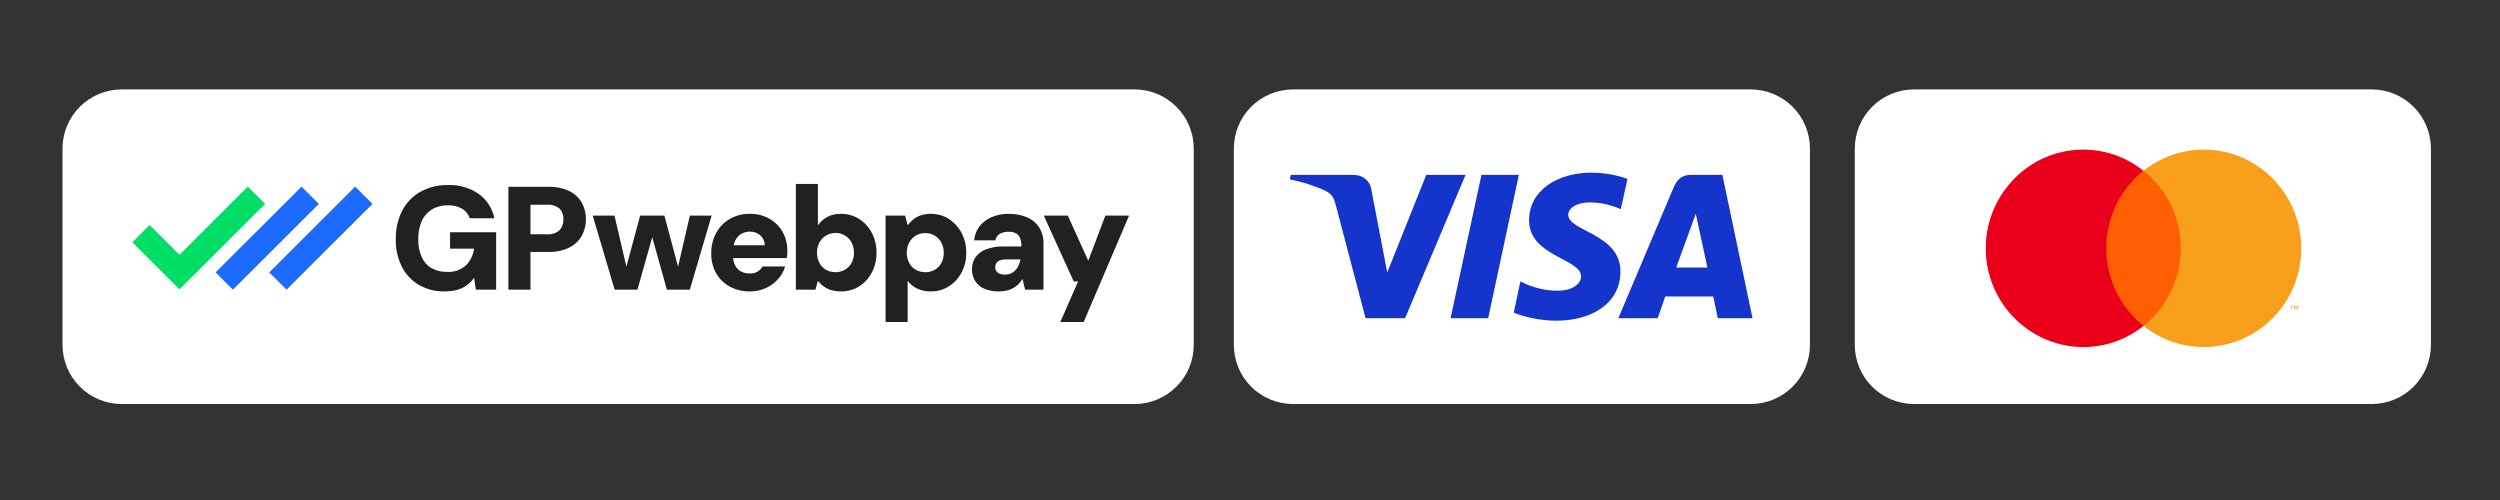 <svg xmlns="http://www.w3.org/2000/svg" xmlns:xlink="http://www.w3.org/1999/xlink" width="250" zoomAndPan="magnify" viewBox="0 0 187.5 37.5" height="50" preserveAspectRatio="xMidYMid meet" version="1.0"><rect x="0" y="0" width="187.5" height="37.5" fill="#333333" stroke="none"/><defs><clipPath id="74d1f747a6"><path d="M 92.445 6.613 L 135.762 6.613 L 135.762 30.301 L 92.445 30.301 Z M 92.445 6.613 " clip-rule="nonzero"/></clipPath><clipPath id="fc65738650"><path d="M 96.977 6.707 L 131.309 6.707 C 132.484 6.707 133.613 7.176 134.445 8.008 C 135.281 8.84 135.746 9.969 135.746 11.148 L 135.746 25.859 C 135.746 27.035 135.281 28.168 134.445 29 C 133.613 29.832 132.484 30.301 131.309 30.301 L 96.977 30.301 C 95.801 30.301 94.672 29.832 93.836 29 C 93.004 28.168 92.539 27.035 92.539 25.859 L 92.539 11.148 C 92.539 9.969 93.004 8.84 93.836 8.008 C 94.672 7.176 95.801 6.707 96.977 6.707 Z M 96.977 6.707 " clip-rule="nonzero"/></clipPath><clipPath id="9d78058893"><path d="M 139.016 6.613 L 182.332 6.613 L 182.332 30.301 L 139.016 30.301 Z M 139.016 6.613 " clip-rule="nonzero"/></clipPath><clipPath id="dfd4630d56"><path d="M 143.551 6.707 L 177.879 6.707 C 179.055 6.707 180.188 7.176 181.02 8.008 C 181.852 8.84 182.32 9.969 182.32 11.148 L 182.32 25.859 C 182.32 27.035 181.852 28.168 181.02 29 C 180.188 29.832 179.055 30.301 177.879 30.301 L 143.551 30.301 C 142.371 30.301 141.242 29.832 140.41 29 C 139.578 28.168 139.109 27.035 139.109 25.859 L 139.109 11.148 C 139.109 9.969 139.578 8.84 140.41 8.008 C 141.242 7.176 142.371 6.707 143.551 6.707 Z M 143.551 6.707 " clip-rule="nonzero"/></clipPath><clipPath id="eb05f2d645"><path d="M 96.699 12.949 L 131.484 12.949 L 131.484 24.051 L 96.699 24.051 Z M 96.699 12.949 " clip-rule="nonzero"/></clipPath><clipPath id="94e6b21c5c"><path d="M 148.922 11.223 L 161 11.223 L 161 26.027 L 148.922 26.027 Z M 148.922 11.223 " clip-rule="nonzero"/></clipPath><clipPath id="488f6ded41"><path d="M 160 11.223 L 172.605 11.223 L 172.605 26.027 L 160 26.027 Z M 160 11.223 " clip-rule="nonzero"/></clipPath><clipPath id="064b6699b8"><path d="M 171 22 L 172.605 22 L 172.605 24 L 171 24 Z M 171 22 " clip-rule="nonzero"/></clipPath><clipPath id="ef698c57d2"><path d="M 4.594 6.613 L 89.566 6.613 L 89.566 30.301 L 4.594 30.301 Z M 4.594 6.613 " clip-rule="nonzero"/></clipPath><clipPath id="cc012db6e0"><path d="M 9.129 6.707 L 85.094 6.707 C 86.27 6.707 87.398 7.176 88.23 8.008 C 89.066 8.84 89.531 9.969 89.531 11.148 L 89.531 25.859 C 89.531 27.035 89.066 28.168 88.23 29 C 87.398 29.832 86.27 30.301 85.094 30.301 L 9.129 30.301 C 7.949 30.301 6.82 29.832 5.988 29 C 5.156 28.168 4.688 27.035 4.688 25.859 L 4.688 11.148 C 4.688 9.969 5.156 8.84 5.988 8.008 C 6.82 7.176 7.949 6.707 9.129 6.707 Z M 9.129 6.707 " clip-rule="nonzero"/></clipPath><clipPath id="086d986d5c"><path d="M 29 13.789 L 84.68 13.789 L 84.68 24.152 L 29 24.152 Z M 29 13.789 " clip-rule="nonzero"/></clipPath><clipPath id="97a12a6282"><path d="M 9.926 13.789 L 20 13.789 L 20 22 L 9.926 22 Z M 9.926 13.789 " clip-rule="nonzero"/></clipPath><clipPath id="c2b0cc8c05"><path d="M 16 13.789 L 24 13.789 L 24 22 L 16 22 Z M 16 13.789 " clip-rule="nonzero"/></clipPath><clipPath id="5d94487849"><path d="M 20 13.789 L 28 13.789 L 28 22 L 20 22 Z M 20 13.789 " clip-rule="nonzero"/></clipPath></defs><g clip-path="url(#74d1f747a6)"><g clip-path="url(#fc65738650)"><path fill="#ffffff" d="M 92.539 6.707 L 135.762 6.707 L 135.762 30.301 L 92.539 30.301 Z M 92.539 6.707 " fill-opacity="1" fill-rule="nonzero"/></g></g><g clip-path="url(#9d78058893)"><g clip-path="url(#dfd4630d56)"><path fill="#ffffff" d="M 139.109 6.707 L 182.332 6.707 L 182.332 30.301 L 139.109 30.301 Z M 139.109 6.707 " fill-opacity="1" fill-rule="nonzero"/></g></g><g clip-path="url(#eb05f2d645)"><path fill="#1434cb" d="M 119.352 12.949 C 116.891 12.949 114.68 14.215 114.68 16.539 C 114.68 19.219 118.582 19.398 118.582 20.73 C 118.582 21.293 117.922 21.805 116.812 21.805 C 115.223 21.805 114.031 21.098 114.031 21.098 L 113.531 23.449 C 113.531 23.449 114.891 24.051 116.719 24.051 C 119.418 24.051 121.535 22.73 121.535 20.355 C 121.535 17.531 117.617 17.348 117.617 16.109 C 117.617 15.664 118.16 15.18 119.273 15.18 C 120.527 15.18 121.559 15.691 121.559 15.691 L 122.062 13.418 C 122.051 13.418 120.926 12.949 119.352 12.949 Z M 96.809 13.117 L 96.742 13.457 C 96.742 13.457 97.773 13.641 98.711 14.02 C 99.918 14.449 99.996 14.699 100.207 15.469 L 102.418 23.867 L 105.379 23.867 L 109.918 13.117 L 106.969 13.117 L 104.043 20.434 L 102.852 14.227 C 102.746 13.523 102.191 13.117 101.504 13.117 C 101.504 13.117 96.809 13.117 96.809 13.117 Z M 111.109 13.117 L 108.793 23.867 L 111.613 23.867 L 113.914 13.117 Z M 126.801 13.117 C 126.125 13.117 125.766 13.469 125.504 14.098 L 121.375 23.867 L 124.324 23.867 L 124.895 22.234 L 128.492 22.234 L 128.836 23.867 L 131.441 23.867 L 129.18 13.117 Z M 127.184 16.031 L 128.055 20.066 L 125.715 20.066 Z M 127.184 16.031 " fill-opacity="1" fill-rule="nonzero"/></g><path fill="#ff5f00" d="M 157.562 12.805 L 163.961 12.805 L 163.961 24.441 L 157.562 24.441 Z M 157.562 12.805 " fill-opacity="1" fill-rule="nonzero"/><g clip-path="url(#94e6b21c5c)"><path fill="#eb001b" d="M 157.969 18.625 C 157.969 16.363 159.004 14.203 160.754 12.805 C 157.582 10.277 152.992 10.832 150.496 14.059 C 147.996 17.27 148.547 21.914 151.734 24.441 C 154.395 26.559 158.113 26.559 160.773 24.441 C 159.004 23.043 157.969 20.887 157.969 18.625 Z M 157.969 18.625 " fill-opacity="1" fill-rule="nonzero"/></g><g clip-path="url(#488f6ded41)"><path fill="#f79e1b" d="M 172.594 18.625 C 172.594 22.715 169.324 26.027 165.281 26.027 C 163.637 26.027 162.051 25.473 160.773 24.441 C 163.941 21.914 164.488 17.27 161.992 14.039 C 161.625 13.586 161.219 13.156 160.773 12.805 C 163.941 10.277 168.551 10.832 171.031 14.059 C 172.047 15.355 172.594 16.961 172.594 18.625 Z M 172.594 18.625 " fill-opacity="1" fill-rule="nonzero"/></g><g clip-path="url(#064b6699b8)"><path fill="#f79e1b" d="M 171.902 23.211 L 171.902 22.961 L 172.004 22.961 L 172.004 22.922 L 171.762 22.922 L 171.762 22.961 L 171.863 22.961 L 171.863 23.211 Z M 172.371 23.211 L 172.371 22.922 L 172.289 22.922 L 172.207 23.129 L 172.125 22.922 L 172.047 22.922 L 172.047 23.211 L 172.105 23.211 L 172.105 22.984 L 172.188 23.168 L 172.25 23.168 L 172.328 22.984 L 172.328 23.211 Z M 172.371 23.211 " fill-opacity="1" fill-rule="nonzero"/></g><g clip-path="url(#ef698c57d2)"><g clip-path="url(#cc012db6e0)"><path fill="#ffffff" d="M 4.688 6.707 L 89.566 6.707 L 89.566 30.301 L 4.688 30.301 Z M 4.688 6.707 " fill-opacity="1" fill-rule="nonzero"/></g></g><g clip-path="url(#086d986d5c)"><path fill="#212121" d="M 33.336 21.855 C 32.66 21.871 31.996 21.703 31.41 21.363 C 30.863 21.039 30.418 20.562 30.133 19.992 C 29.82 19.352 29.664 18.648 29.684 17.934 C 29.668 17.203 29.828 16.484 30.152 15.828 C 30.453 15.23 30.922 14.734 31.504 14.398 C 32.148 14.039 32.875 13.859 33.613 13.879 C 34.426 13.848 35.23 14.082 35.902 14.543 C 36.512 14.98 36.93 15.633 37.078 16.371 L 35.234 16.371 C 35.133 16.07 34.926 15.816 34.656 15.652 C 34.336 15.473 33.969 15.387 33.602 15.398 C 33.172 15.387 32.746 15.496 32.375 15.715 C 32.043 15.926 31.781 16.234 31.625 16.594 C 31.445 17.02 31.359 17.477 31.371 17.934 C 31.355 18.395 31.445 18.852 31.625 19.277 C 31.777 19.625 32.035 19.918 32.363 20.109 C 32.715 20.305 33.109 20.402 33.512 20.391 C 34.039 20.43 34.559 20.25 34.953 19.895 C 35.285 19.555 35.496 19.121 35.555 18.648 L 33.754 18.648 L 33.754 17.418 L 37.211 17.418 L 37.211 21.723 L 35.688 21.723 L 35.555 20.832 C 35.406 21.047 35.223 21.238 35.008 21.395 C 34.789 21.551 34.543 21.672 34.281 21.742 C 33.973 21.82 33.656 21.859 33.336 21.855 M 38.129 21.723 L 38.129 14.012 L 41.129 14.012 C 41.672 13.992 42.211 14.102 42.703 14.332 C 43.094 14.523 43.422 14.828 43.637 15.207 C 43.844 15.594 43.953 16.023 43.945 16.457 C 43.949 16.879 43.848 17.289 43.648 17.66 C 43.438 18.039 43.117 18.352 42.73 18.551 C 42.234 18.797 41.684 18.918 41.129 18.895 L 39.785 18.895 L 39.785 21.727 Z M 39.785 17.57 L 41.02 17.57 C 41.363 17.602 41.703 17.492 41.965 17.266 C 42.164 17.047 42.27 16.754 42.254 16.457 C 42.273 16.16 42.168 15.867 41.965 15.648 C 41.699 15.43 41.359 15.324 41.02 15.355 L 39.785 15.355 Z M 46.098 21.723 L 44.453 16.172 L 46.086 16.172 L 47.125 20.621 L 46.816 20.613 L 48.008 16.172 L 49.828 16.172 L 51.02 20.613 L 50.711 20.621 L 51.738 16.172 L 53.371 16.172 L 51.738 21.723 L 50.016 21.723 L 48.746 17.176 L 49.09 17.176 L 47.809 21.723 Z M 56.246 21.855 C 55.719 21.867 55.199 21.742 54.734 21.496 C 54.305 21.266 53.953 20.918 53.711 20.496 C 53.461 20.043 53.332 19.531 53.344 19.012 C 53.332 18.48 53.457 17.953 53.707 17.48 C 53.941 17.043 54.293 16.676 54.723 16.426 C 55.184 16.16 55.707 16.027 56.234 16.039 C 56.75 16.027 57.254 16.152 57.703 16.402 C 58.113 16.637 58.457 16.977 58.691 17.387 C 58.938 17.828 59.062 18.324 59.051 18.828 C 59.051 18.902 59.047 18.984 59.043 19.074 C 59.039 19.168 59.031 19.266 59.016 19.355 L 54.523 19.355 L 54.523 18.395 L 57.363 18.395 C 57.359 18.113 57.234 17.844 57.023 17.652 C 56.809 17.465 56.531 17.363 56.246 17.371 C 56.023 17.367 55.801 17.426 55.605 17.535 C 55.406 17.652 55.25 17.828 55.148 18.031 C 55.023 18.293 54.965 18.582 54.977 18.871 L 54.977 19.199 C 54.973 19.438 55.023 19.672 55.125 19.883 C 55.219 20.078 55.371 20.238 55.555 20.348 C 55.758 20.461 55.988 20.516 56.223 20.512 C 56.434 20.52 56.645 20.469 56.824 20.363 C 56.977 20.27 57.105 20.137 57.195 19.984 L 58.883 19.984 C 58.781 20.336 58.602 20.66 58.355 20.934 C 58.098 21.223 57.789 21.449 57.438 21.605 C 57.062 21.777 56.656 21.859 56.246 21.855 M 63.078 21.855 C 62.828 21.859 62.582 21.824 62.344 21.758 C 62.137 21.695 61.941 21.602 61.77 21.477 C 61.605 21.359 61.465 21.219 61.344 21.062 L 61.156 21.723 L 59.688 21.723 L 59.688 13.793 L 61.344 13.793 L 61.344 16.898 C 61.523 16.645 61.758 16.434 62.027 16.281 C 62.348 16.109 62.703 16.027 63.066 16.039 C 63.547 16.031 64.02 16.164 64.43 16.418 C 64.832 16.676 65.16 17.031 65.383 17.453 C 65.625 17.918 65.746 18.438 65.738 18.957 C 65.746 19.477 65.625 19.988 65.383 20.445 C 65.164 20.867 64.836 21.227 64.434 21.48 C 64.027 21.734 63.555 21.863 63.078 21.855 M 62.668 20.414 C 62.918 20.418 63.164 20.352 63.379 20.223 C 63.586 20.102 63.758 19.926 63.871 19.711 C 63.992 19.48 64.051 19.219 64.047 18.957 C 64.051 18.691 63.992 18.43 63.871 18.191 C 63.758 17.977 63.59 17.793 63.379 17.668 C 62.727 17.277 61.879 17.484 61.484 18.137 C 61.473 18.152 61.465 18.172 61.453 18.191 C 61.328 18.43 61.27 18.691 61.277 18.957 C 61.273 19.219 61.332 19.48 61.453 19.711 C 61.562 19.93 61.734 20.109 61.945 20.23 C 62.164 20.355 62.414 20.418 62.668 20.41 M 66.418 24.148 L 66.418 16.172 L 67.887 16.172 L 68.074 16.898 C 68.195 16.742 68.332 16.598 68.484 16.469 C 68.648 16.332 68.836 16.227 69.043 16.156 C 69.289 16.074 69.547 16.035 69.809 16.039 C 70.293 16.031 70.766 16.164 71.172 16.426 C 71.57 16.688 71.895 17.047 72.117 17.469 C 72.355 17.926 72.477 18.441 72.469 18.961 C 72.477 19.48 72.355 19.992 72.109 20.453 C 71.887 20.871 71.559 21.227 71.156 21.48 C 70.754 21.734 70.293 21.863 69.82 21.855 C 69.465 21.867 69.113 21.793 68.793 21.648 C 68.512 21.512 68.266 21.312 68.074 21.062 L 68.074 24.148 Z M 69.402 20.414 C 69.648 20.418 69.895 20.355 70.113 20.23 C 70.32 20.109 70.492 19.934 70.605 19.719 C 70.727 19.484 70.785 19.223 70.781 18.957 C 70.785 18.695 70.727 18.434 70.605 18.199 C 70.492 17.984 70.32 17.801 70.113 17.676 C 69.898 17.547 69.652 17.48 69.402 17.484 C 68.891 17.469 68.422 17.75 68.188 18.199 C 68.066 18.43 68.004 18.688 68.008 18.945 C 68.004 19.215 68.066 19.477 68.188 19.711 C 68.297 19.93 68.469 20.109 68.676 20.23 C 68.898 20.355 69.148 20.418 69.402 20.414 M 74.941 21.855 C 74.543 21.871 74.148 21.793 73.785 21.637 C 73.504 21.512 73.27 21.301 73.113 21.035 C 72.969 20.777 72.895 20.488 72.898 20.191 C 72.891 19.883 72.977 19.578 73.145 19.316 C 73.34 19.043 73.609 18.832 73.926 18.711 C 74.352 18.547 74.805 18.469 75.262 18.484 L 76.605 18.484 C 76.613 18.273 76.582 18.066 76.512 17.867 C 76.457 17.715 76.352 17.586 76.211 17.504 C 76.031 17.414 75.836 17.371 75.637 17.383 C 75.41 17.375 75.184 17.43 74.984 17.535 C 74.809 17.641 74.684 17.82 74.652 18.023 L 73.062 18.023 C 73.094 17.645 73.227 17.285 73.457 16.984 C 73.691 16.684 74 16.445 74.355 16.293 C 74.762 16.117 75.203 16.031 75.648 16.039 C 76.121 16.027 76.59 16.117 77.027 16.297 C 77.398 16.453 77.715 16.719 77.938 17.051 C 78.164 17.422 78.277 17.852 78.262 18.285 L 78.262 21.723 L 76.883 21.723 L 76.684 20.918 C 76.605 21.055 76.508 21.184 76.398 21.297 C 76.285 21.414 76.152 21.516 76.012 21.594 C 75.859 21.684 75.695 21.746 75.523 21.789 C 75.332 21.836 75.137 21.855 74.941 21.855 M 75.348 20.598 C 75.508 20.602 75.668 20.57 75.812 20.512 C 75.941 20.453 76.059 20.371 76.156 20.27 C 76.254 20.164 76.332 20.043 76.391 19.91 C 76.457 19.77 76.504 19.617 76.531 19.465 L 76.531 19.453 L 75.461 19.453 C 75.305 19.449 75.148 19.473 75 19.523 C 74.891 19.562 74.797 19.633 74.73 19.727 C 74.672 19.82 74.641 19.926 74.645 20.035 C 74.641 20.148 74.672 20.258 74.734 20.352 C 74.801 20.438 74.891 20.5 74.992 20.539 C 75.105 20.578 75.227 20.602 75.348 20.598 M 79.523 24.148 L 80.859 21.105 L 80.527 21.105 L 78.285 16.172 L 80.086 16.172 L 81.621 19.555 L 82.902 16.172 L 84.68 16.172 L 81.277 24.148 Z M 79.523 24.148 " fill-opacity="1" fill-rule="nonzero"/></g><g clip-path="url(#97a12a6282)"><path fill="#00de66" d="M 13.461 21.699 L 9.926 18.172 L 11.223 16.875 L 13.461 19.109 L 18.582 13.996 L 19.883 15.293 Z M 13.461 21.699 " fill-opacity="1" fill-rule="nonzero"/></g><g clip-path="url(#c2b0cc8c05)"><path fill="#1c6bff" d="M 16.168 20.43 L 22.617 13.996 L 23.914 15.293 L 17.465 21.727 Z M 16.168 20.43 " fill-opacity="1" fill-rule="nonzero"/></g><g clip-path="url(#5d94487849)"><path fill="#1c6bff" d="M 20.191 20.43 L 26.637 13.996 L 27.938 15.293 L 21.488 21.727 Z M 20.191 20.43 " fill-opacity="1" fill-rule="nonzero"/></g></svg>
